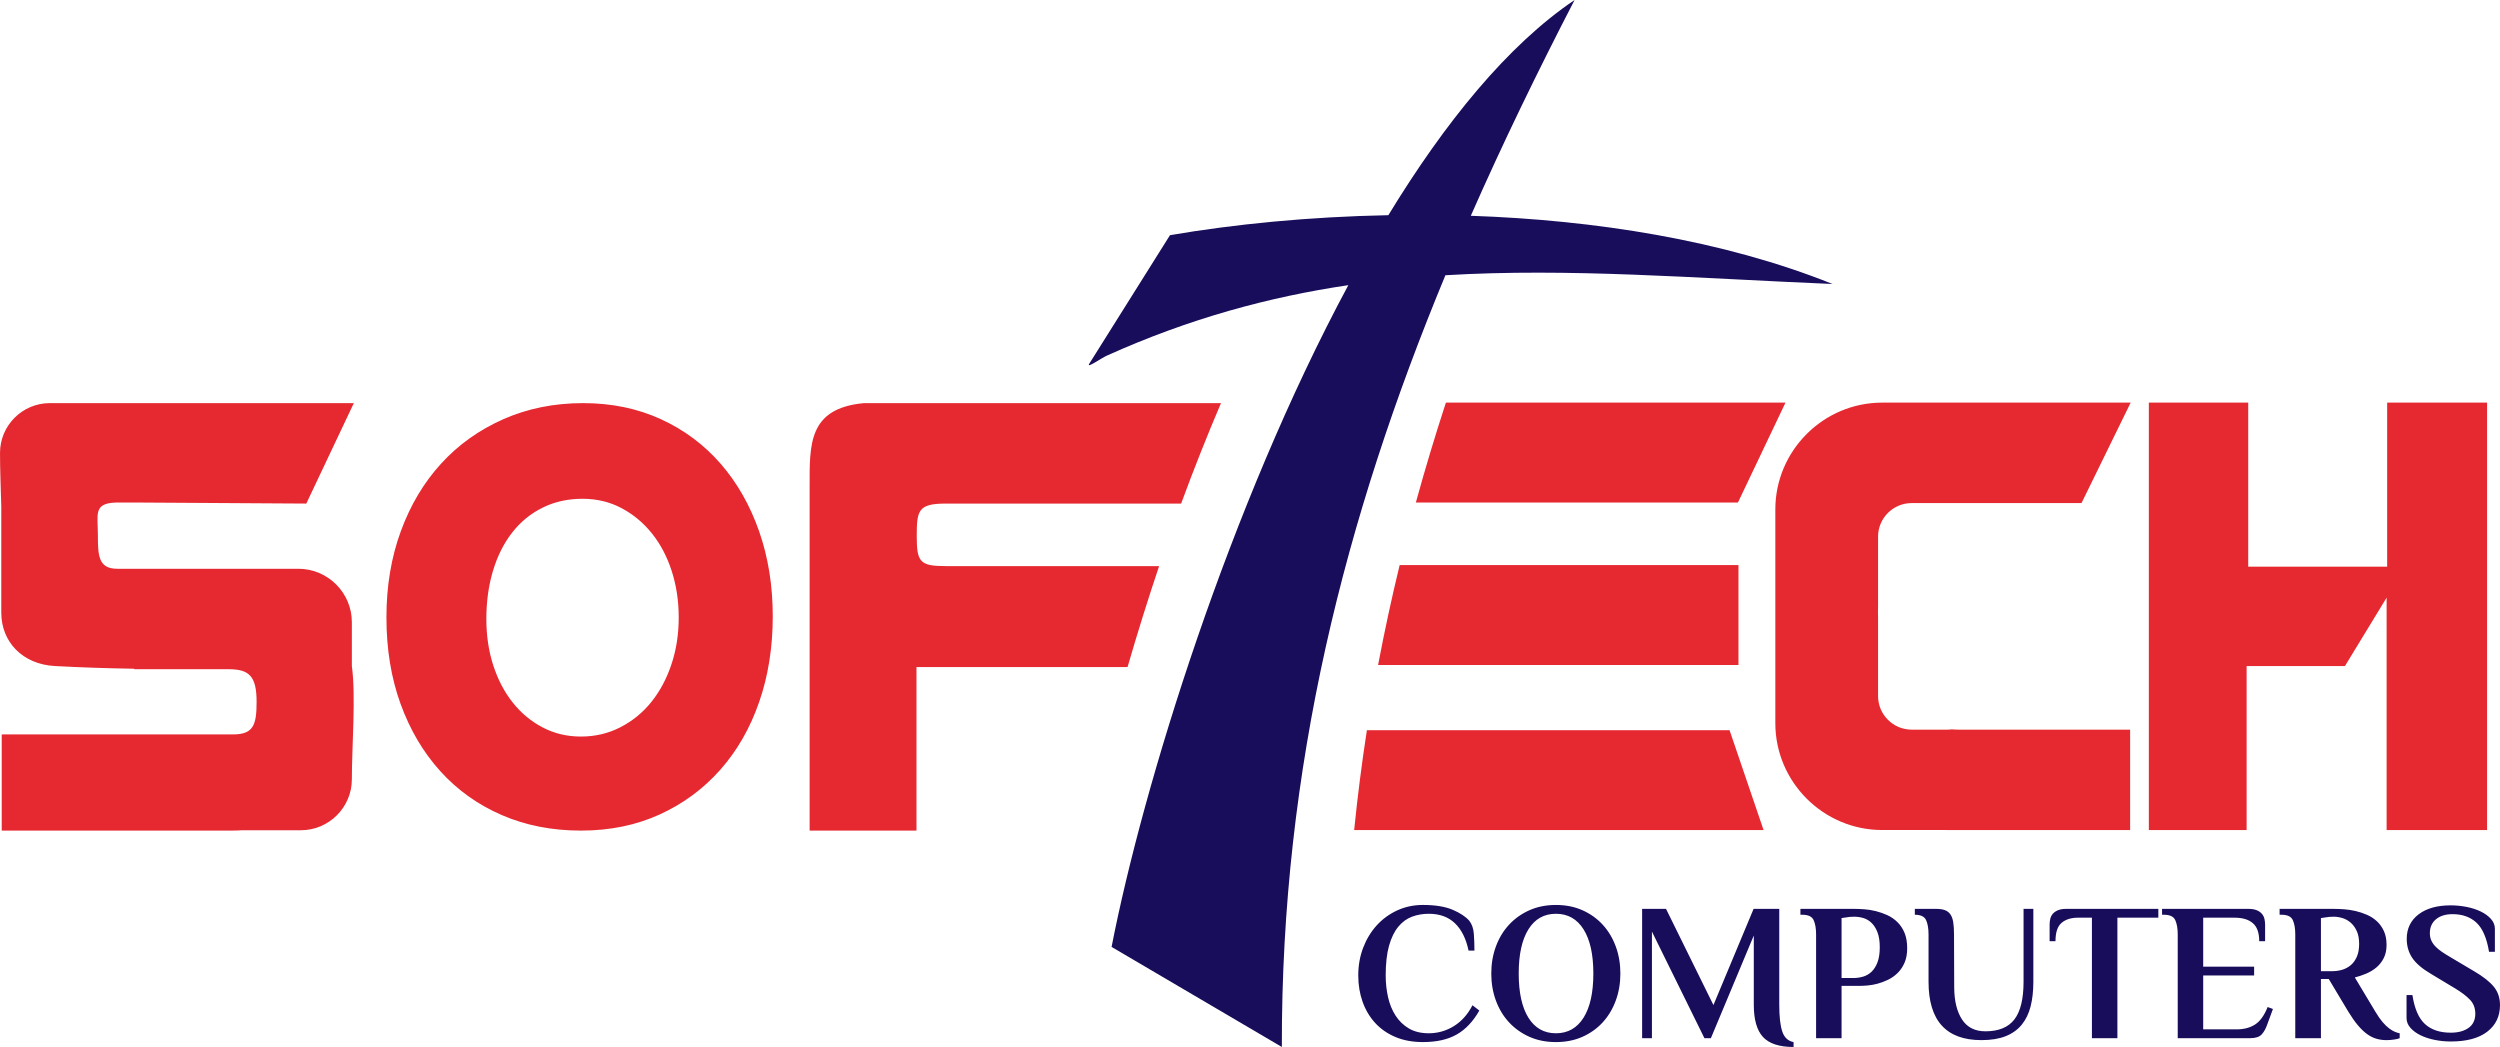 <svg xmlns="http://www.w3.org/2000/svg" xmlns:xlink="http://www.w3.org/1999/xlink" xml:space="preserve" width="67.931mm" height="28.449mm" style="shape-rendering:geometricPrecision; text-rendering:geometricPrecision; image-rendering:optimizeQuality; fill-rule:evenodd; clip-rule:evenodd" viewBox="0 0 694668 290924">
 <defs>
  <style type="text/css">
   <![CDATA[
    .fil0 {fill:#180D5B}
    .fil2 {fill:#180D5B}
    .fil1 {fill:#E62930}
   ]]>
  </style>
 </defs>
 <g id="Layer_x0020_1">
  <g id="_2511655019232">
   <path class="fil0" d="M356183 290924c-180,-77642 17495,-146960 45448,-214443 34346,-2059 69228,821 107572,2433 -30495,-12240 -66152,-17769 -100514,-18954 8820,-20045 18498,-39975 28836,-59960 -18550,12502 -35990,33946 -51747,59794 -22033,427 -42877,2503 -60681,5557l-22418 35705c-950,1511 3241,-1504 4859,-2232 22984,-10345 45097,-16323 67116,-19588 -32980,61328 -57012,138925 -65784,183882l47313 27806z"></path>
   <path class="fil1" d="M496129 111877l-13214 27766 -89499 0c2565,-9321 5352,-18570 8350,-27766l94363 0zm-233324 28054l65391 0c3620,-9828 7325,-19125 11078,-27914 -33076,0 -66164,0 -99230,0 -15495,1447 -15076,11544 -15076,23138l0 95644 29695 0 0 -45434 58642 0c2833,-9763 5765,-19113 8774,-28061l-59274 0c-7149,0 -8073,-1090 -8073,-8297 0,-7167 383,-9076 8073,-9076zm277894 90706l-17722 0c-16318,0 -29669,-13351 -29669,-29669l0 -28943 0 -163 0 -1209 0 -29107c0,-16318 13351,-29669 29669,-29669l22891 0 46176 0 -13660 27914 -37267 0 -594 0 -18 0 -20 0 -17 0 -19 0 -18 0 -9254 0c-5130,0 -9322,4194 -9322,9320l0 19160c-34,1119 -35,2243 0,3368l0 21784c0,5128 4192,9321 9322,9321l9940 0c422,0 840,-28 1248,-83 563,49 1134,83 1722,83l47809 0 0 27914 -50631 0c-166,0 -355,-6 -566,-21zm-47222 -54444c70,1134 162,2256 278,3365 -116,-1206 -208,-2327 -278,-3365zm-429160 -18148l18616 0c8158,0 14834,6676 14834,14835l0 12203c1151,8245 0,22312 0,31464 0,7784 -6368,14152 -14152,14152l-16273 0c-988,66 -1997,100 -3025,100l-63845 0 0 -26726 36822 0 27424 0c5684,0 6578,-2578 6578,-9057 0,-7112 -2039,-9062 -7774,-9062l-6481 5 -4588 -5 -15159 0 0 -131c-7377,-121 -14746,-348 -22107,-754 -8896,-491 -14835,-6676 -14835,-14834l0 -29409c-139,-5290 -352,-10280 -352,-14992l0 0c0,-7599 6216,-13817 13816,-13817l20212 0 30654 0 33635 0 -13213 27914 -45306 -281 -7723 0c-6195,239 -4878,3302 -4878,9190 0,5509 141,9205 5388,9205l31732 0zm150406 13215c0,8612 -1262,16555 -3786,23830 -2524,7276 -6137,13561 -10839,18856 -4702,5296 -10319,9429 -16853,12398 -6532,2970 -13807,4455 -21825,4455 -8018,0 -15343,-1435 -21974,-4306 -6633,-2871 -12324,-6929 -17075,-12175 -4751,-5247 -8439,-11483 -11062,-18708 -2623,-7226 -3934,-15243 -3934,-24053 0,-8711 1336,-16704 4008,-23978 2673,-7276 6411,-13537 11211,-18783 4800,-5247 10567,-9354 17297,-12324 6730,-2969 14105,-4455 22123,-4455 7919,0 15120,1486 21603,4455 6484,2970 12027,7103 16629,12398 4604,5296 8167,11556 10691,18782 2524,7226 3786,15095 3786,23608zm-26132 297c0,-4554 -643,-8835 -1930,-12843 -1287,-4009 -3118,-7498 -5494,-10468 -2375,-2969 -5197,-5320 -8463,-7053 -3266,-1732 -6879,-2598 -10839,-2598 -4057,0 -7745,816 -11060,2450 -3316,1633 -6138,3934 -8464,6904 -2326,2970 -4108,6508 -5346,10616 -1237,4108 -1855,8587 -1855,13438 0,4651 643,8957 1930,12916 1287,3960 3093,7400 5419,10319 2326,2920 5098,5223 8316,6905 3216,1682 6755,2524 10615,2524 3959,0 7622,-866 10987,-2599 3366,-1732 6236,-4083 8612,-7052 2376,-2969 4232,-6458 5568,-10468 1337,-4008 2004,-8338 2004,-12991zm294472 13222l-100137 0c1768,-9344 3770,-18594 5993,-27766l94144 0 0 27766zm6979 45879l-113769 0c946,-9364 2128,-18615 3540,-27764l100771 0 9458 27764zm201035 0l-27913 0 0 -64588 -11581 19006 -27319 0 0 45582 -27172 0 0 -118781 27617 0 0 45582 38603 0 0 -45582 27765 0 0 118781z"></path>
   <path class="fil2" d="M408065 264142c-689,-3302 -1950,-5834 -3783,-7594 -1833,-1760 -4256,-2639 -7268,-2639 -1668,0 -3229,272 -4680,816 -1452,544 -2722,1479 -3811,2803 -1089,1325 -1941,3085 -2559,5281 -617,2195 -925,4944 -925,8247 0,2069 217,4073 653,6015 436,1941 1134,3656 2095,5144 963,1488 2197,2676 3702,3566 1507,888 3348,1333 5525,1333 2505,0 4827,-662 6969,-1987 2141,-1324 3864,-3257 5170,-5797l1906 1470c-1706,3012 -3793,5225 -6260,6641 -2468,1415 -5606,2122 -9418,2122 -2866,0 -5415,-471 -7648,-1414 -2231,-944 -4110,-2251 -5633,-3920 -1525,-1670 -2687,-3629 -3484,-5880 -799,-2249 -1199,-4680 -1199,-7293 0,-2759 454,-5326 1361,-7703 907,-2377 2160,-4446 3756,-6206 1598,-1759 3494,-3148 5690,-4164 2195,-1016 4581,-1524 7157,-1524 3412,0 6161,445 8248,1333 2087,890 3637,1915 4654,3076 726,944 1143,2159 1251,3647 110,1488 164,3030 164,4627l-1633 0zm272940 25259c-1488,0 -2967,-145 -4438,-436 -1469,-290 -2784,-717 -3945,-1279 -1161,-564 -2105,-1252 -2831,-2069 -725,-817 -1090,-1732 -1090,-2749l0 -6369 1634 0c580,3774 1742,6459 3493,8057 1742,1597 4137,2395 7167,2395 2051,0 3702,-444 4945,-1334 1243,-890 1869,-2205 1869,-3946 0,-1561 -499,-2858 -1497,-3892 -998,-1035 -2367,-2078 -4110,-3130l-6696 -4029c-2468,-1452 -4209,-2940 -5225,-4463 -1016,-1525 -1524,-3285 -1524,-5281 0,-2866 1097,-5135 3293,-6805 2195,-1668 5163,-2503 8899,-2503 1488,0 2968,145 4437,435 1470,290 2786,717 3948,1280 1160,561 2103,1252 2830,2069 725,815 1088,1732 1088,2749l0 6368 -1633 0c-616,-3774 -1769,-6459 -3456,-8057 -1697,-1596 -3919,-2395 -6659,-2395 -1942,0 -3484,473 -4619,1416 -1134,943 -1705,2232 -1705,3864 0,763 136,1443 408,2042 272,598 653,1152 1144,1660 489,508 1079,999 1768,1470 689,472 1470,962 2342,1470l6695 3974c2468,1451 4274,2875 5416,4272 1143,1398 1715,3095 1715,5091 0,3121 -1179,5588 -3539,7403 -2359,1814 -5733,2722 -10124,2722zm-32552 -34676c-436,0 -872,18 -1308,54 -435,37 -815,91 -1142,164 -399,72 -762,127 -1090,162l0 14753 3267 0c871,0 1741,-127 2613,-381 871,-254 1660,-672 2368,-1252 707,-580 1279,-1361 1715,-2340 434,-980 653,-2178 653,-3594 0,-1415 -219,-2603 -653,-3565 -436,-962 -999,-1742 -1688,-2340 -690,-600 -1452,-1026 -2287,-1281 -834,-253 -1651,-380 -2448,-380zm-1361 17311l-2179 0 0 16439 -7130 0 0 -28851c0,-1633 -227,-2949 -680,-3946 -454,-999 -1497,-1497 -3130,-1497l-545 0 0 -1633 15025 0c870,0 1832,36 2885,108 1051,74 2122,236 3212,490 1088,255 2149,608 3183,1061 1034,455 1951,1053 2749,1797 799,744 1443,1651 1933,2722 489,1070 735,2349 735,3837 0,1416 -263,2641 -790,3676 -525,1033 -1216,1904 -2068,2612 -852,708 -1805,1279 -2859,1714 -1052,436 -2086,780 -3102,1035l5716 9526c689,1161 1352,2113 1987,2858 635,743 1243,1333 1823,1769 580,436 1116,754 1606,953 490,200 935,336 1334,408l0 1361c-291,145 -807,272 -1552,381 -743,109 -1460,163 -2149,163 -944,0 -1861,-127 -2749,-381 -890,-254 -1761,-689 -2614,-1306 -853,-618 -1706,-1434 -2558,-2450 -852,-1016 -1733,-2268 -2640,-3756l-5443 -9090zm-22320 -19488c944,0 1715,127 2313,381 599,254 1072,581 1417,980 344,399 579,862 707,1388 127,526 190,1061 190,1605l0 4627 -1633 0c0,-2322 -589,-3992 -1769,-5008 -1180,-1016 -2857,-1523 -5035,-1523l-8764 0 0 13608 14153 0 0 2450 -14153 0 0 14969 9309 0c1995,0 3691,-445 5089,-1333 1397,-889 2568,-2514 3511,-4872l1470 544 -1578 4301c-400,1161 -918,2086 -1553,2776 -635,689 -1695,1034 -3183,1034l-20141 0 0 -28851c0,-1633 -228,-2949 -682,-3946 -453,-999 -1496,-1497 -3129,-1497l-545 0 0 -1633 24006 0zm-25041 0l0 2450 -11375 0 0 33477 -7078 0 0 -33477 -3864 0c-1924,0 -3448,481 -4573,1442 -1125,961 -1688,2658 -1688,5089l-1633 0 0 -4627c0,-544 64,-1079 190,-1605 127,-526 363,-989 708,-1388 346,-399 817,-726 1415,-980 600,-254 1371,-381 2314,-381l25584 0zm-56721 21883c37,3774 772,6740 2206,8901 1432,2158 3583,3237 6449,3237 3702,0 6397,-1106 8084,-3320 1687,-2213 2532,-5697 2532,-10451l0 -20250 2721 0 0 20250c0,2576 -253,4863 -762,6858 -508,1996 -1333,3693 -2476,5090 -1144,1397 -2631,2459 -4464,3184 -1834,726 -4074,1089 -6723,1089 -9798,0 -14698,-5407 -14698,-16221l0 -13174c0,-1633 -227,-2949 -680,-3946 -454,-999 -1497,-1497 -3130,-1497l0 -1633 5988 0c943,0 1733,117 2368,354 635,235 1143,625 1524,1169 381,546 645,1271 789,2179 145,907 218,2032 218,3374l54 14807zm-27762 -19706c-436,0 -871,18 -1306,54 -435,37 -817,91 -1143,164 -399,72 -763,127 -1089,162l0 16659 3266 0c907,0 1806,-127 2695,-382 888,-253 1678,-707 2368,-1361 688,-652 1242,-1533 1660,-2640 417,-1107 626,-2495 626,-4164 0,-1669 -209,-3049 -626,-4137 -418,-1089 -962,-1960 -1633,-2614 -672,-653 -1425,-1106 -2259,-1361 -836,-253 -1688,-380 -2559,-380zm0 -2177c799,0 1723,36 2776,108 1053,74 2123,246 3211,518 1090,272 2151,644 3186,1115 1034,473 1968,1116 2803,1933 835,817 1497,1814 1987,2993 490,1180 735,2605 735,4275 0,1559 -245,2903 -735,4027 -490,1125 -1134,2078 -1933,2858 -799,780 -1687,1406 -2667,1878 -980,472 -1950,835 -2912,1089 -962,254 -1870,417 -2721,489 -853,74 -1553,110 -2097,110l-5171 0 0 14534 -7077 0 0 -28851c0,-1633 -227,-2949 -680,-3946 -454,-999 -1497,-1497 -3130,-1497l-544 0 0 -1633 14969 0zm-20848 26674c0,3302 281,5778 843,7429 563,1651 1606,2622 3130,2912l0 1361c-3956,0 -6786,-925 -8492,-2775 -1705,-1852 -2558,-4828 -2558,-8927l0 -19272 -11922 28525 -1796 0 -14588 -29614 0 29614 -2723 0 0 -35927 6642 0 13173 26728 11159 -26728 7132 0 0 26674zm-51660 -8711c0,-5298 -907,-9390 -2722,-12275 -1815,-2884 -4372,-4327 -7675,-4327 -3302,0 -5852,1443 -7648,4327 -1797,2885 -2695,6977 -2695,12275 0,5298 898,9391 2695,12275 1796,2885 4346,4328 7648,4328 3303,0 5860,-1443 7675,-4328 1815,-2884 2722,-6977 2722,-12275zm-28362 0c0,-2685 427,-5190 1281,-7512 853,-2322 2067,-4337 3646,-6042 1579,-1705 3466,-3048 5662,-4028 2195,-980 4655,-1470 7376,-1470 2722,0 5180,490 7376,1470 2195,980 4073,2323 5634,4028 1561,1705 2768,3720 3619,6042 853,2322 1280,4827 1280,7512 0,2686 -427,5190 -1280,7512 -851,2322 -2058,4337 -3619,6043 -1561,1705 -3439,3048 -5634,4028 -2196,979 -4654,1469 -7376,1469 -2721,0 -5181,-490 -7376,-1469 -2196,-980 -4083,-2323 -5662,-4028 -1579,-1706 -2793,-3721 -3646,-6043 -854,-2322 -1281,-4826 -1281,-7512z"></path>
  </g>
 </g>
</svg>